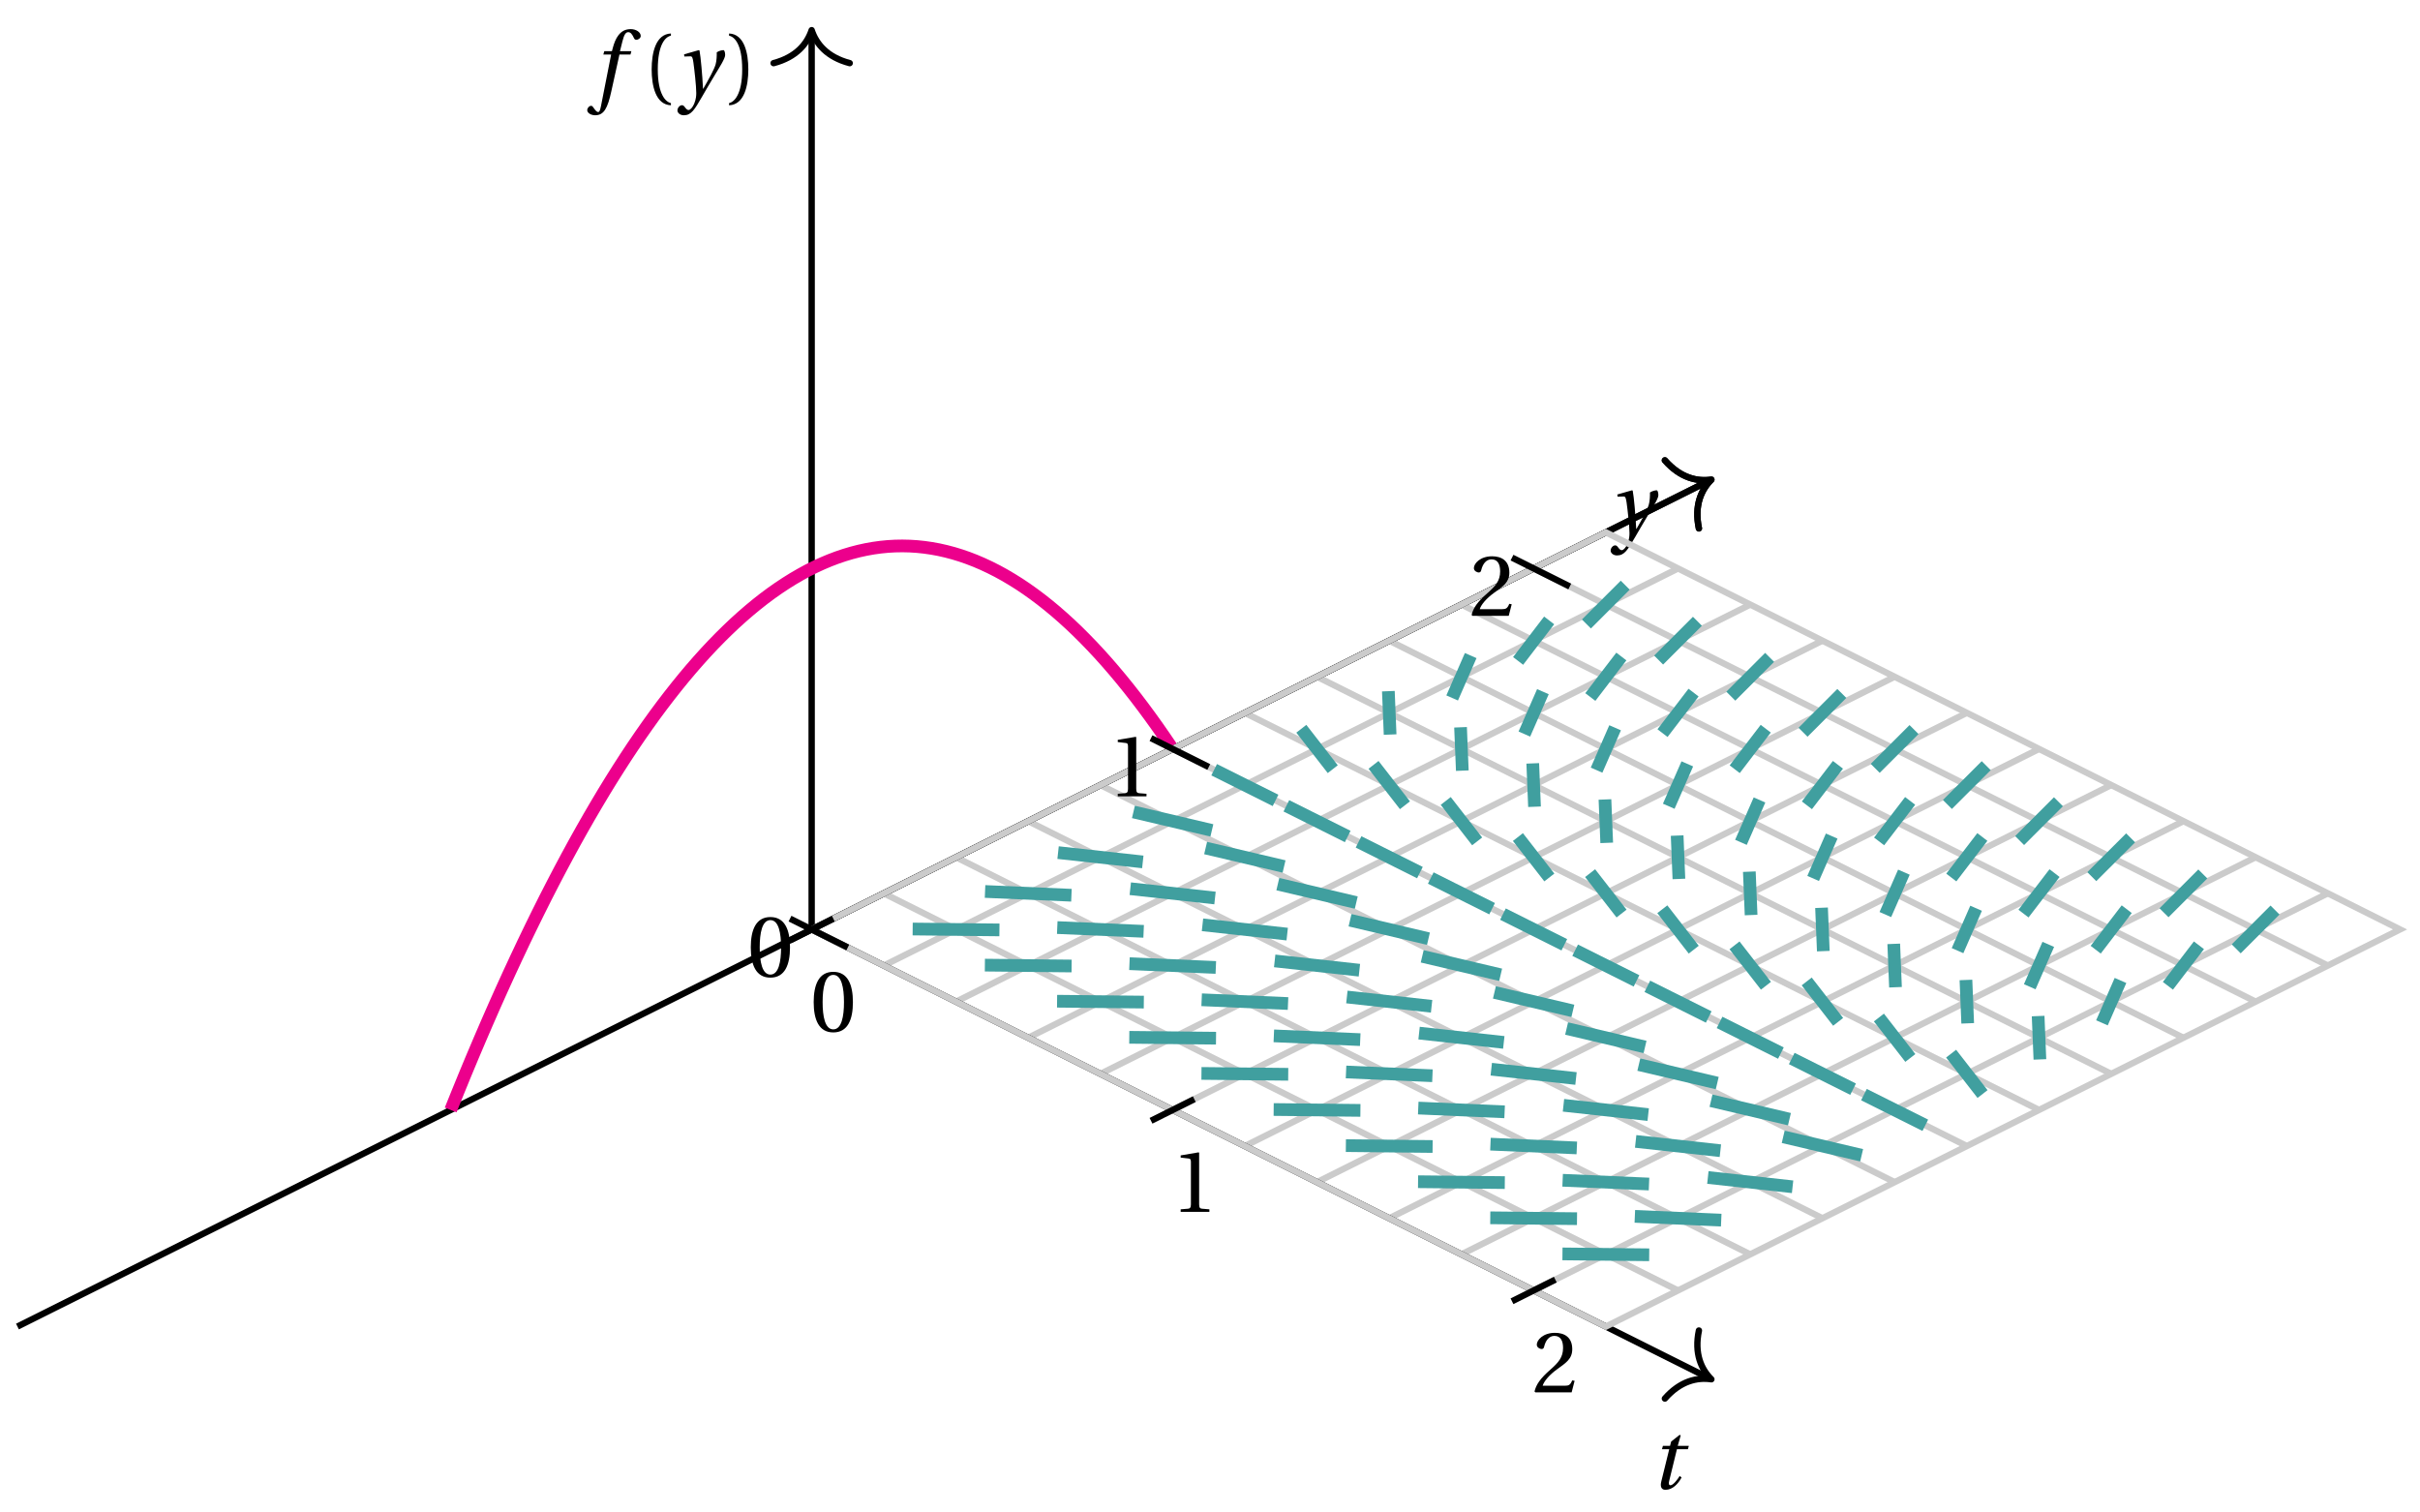 <svg xmlns="http://www.w3.org/2000/svg" xmlns:xlink="http://www.w3.org/1999/xlink" version="1.1" width="152" height="95" viewBox="0 0 152 95">
<defs>
<path id="font_1_1" d="M.432 .49H.302L.33 .603C.349 .679 .368 .707 .396 .707 .423 .707 .441 .685 .463 .637 .468 .627 .475 .62 .49 .62 .51 .62 .539 .639 .539 .664 .539 .707 .485 .742 .425 .742 .36 .742 .318 .715 .285 .673 .254 .634 .234 .58 .22 .527L.21 .49H.123L.112 .452H.201L.085-.137C.073-.199 .063-.205 .053-.205 .042-.205 .027-.197 0-.156-.007-.146-.014-.134-.027-.134-.049-.134-.072-.159-.072-.184-.071-.217-.028-.242 .019-.242 .119-.242 .161-.161 .203 .031L.296 .452H.422L.432 .49Z"/>
<path id="font_2_1" d="M.175 .282C.175 .568 .262 .654 .325 .667V.692C.15 .685 .105 .468 .105 .282 .105 .096 .15-.121 .325-.128V-.103C.267-.091 .175-.006 .175 .282Z"/>
<path id="font_1_3" d="M.071 .454 .074 .429 .142 .431C.164 .432 .169 .415 .177 .363 .188 .285 .21 .093 .21 .013 .21-.017 .208-.058 .186-.111 .168-.153 .142-.182 .122-.182 .107-.182 .096-.171 .081-.151 .069-.135 .061-.127 .046-.127 .02-.128-.005-.158-.005-.187-.005-.214 .024-.242 .068-.242 .153-.242 .19-.179 .278-.027 .298 .007 .358 .113 .42 .215 .477 .309 .54 .406 .54 .446 .54 .481 .529 .502 .522 .502 .503 .502 .469 .494 .444 .477 .445 .442 .443 .381 .431 .339 .415 .283 .356 .175 .29 .061H.287C.28 .214 .261 .425 .247 .498L.239 .502 .071 .454Z"/>
<path id="font_2_2" d="M.175 .282C.175-.006 .083-.091 .025-.103V-.128C.2-.121 .245 .096 .245 .282 .245 .468 .2 .685 .025 .692V.667C.088 .654 .175 .568 .175 .282Z"/>
<path id="font_1_2" d="M.428 .452 .439 .49H.312L.346 .609 .334 .616 .237 .539 .224 .49H.143L.132 .452H.215L.125 .086C.11 .029 .122-.012 .172-.012 .252-.012 .316 .054 .356 .129L.334 .146C.311 .107 .26 .04 .229 .04 .208 .04 .208 .063 .214 .088L.303 .452H.428Z"/>
<path id="font_2_3" d="M.265 .645C.36 .645 .387 .497 .387 .334 .387 .171 .36 .023 .265 .023 .17 .023 .143 .171 .143 .334 .143 .497 .17 .645 .265 .645M.265 .68C.1 .68 .041 .534 .041 .334 .041 .134 .1-.012 .265-.012 .43-.012 .489 .134 .489 .334 .489 .534 .43 .68 .265 .68Z"/>
<path id="font_2_4" d="M.437 0V.029L.353 .036C.332 .038 .32 .046 .32 .085V.674L.315 .68 .109 .645V.62L.202 .609C.219 .607 .226 .599 .226 .57V.085C.226 .066 .223 .054 .217 .047 .212 .04 .204 .037 .193 .036L.109 .029V0H.437Z"/>
<path id="font_2_5" d="M.485 .132 .457 .137C.436 .083 .416 .076 .376 .076H.12C.136 .128 .195 .199 .288 .266 .384 .336 .458 .381 .458 .493 .458 .632 .366 .68 .261 .68 .124 .68 .053 .597 .053 .545 .053 .511 .091 .495 .108 .495 .126 .495 .133 .505 .137 .522 .153 .59 .192 .645 .254 .645 .331 .645 .353 .58 .353 .507 .353 .4 .299 .34 .212 .263 .089 .156 .046 .088 .027 .01L.037 0H.451L.485 .132Z"/>
</defs>
<path transform="matrix(1,0,0,-1,50.98,58.38)" stroke-width=".399" stroke-linecap="butt" stroke-miterlimit="10" stroke-linejoin="miter" fill="none" stroke="#000000" d="M-49.883-24.941 56.329 28.164"/>
<path transform="matrix(.894,-.447,-.447,-.894,107.492,30.127)" stroke-width=".399" stroke-linecap="round" stroke-linejoin="round" fill="none" stroke="#000000" d="M-2.072 2.391C-1.694 .956-.85 .279 0 0-.85-.279-1.694-.956-2.072-2.391"/>
<path transform="matrix(1,0,0,-1,50.98,58.38)" stroke-width=".399" stroke-linecap="butt" stroke-miterlimit="10" stroke-linejoin="miter" fill="none" stroke="#000000" d="M0 0V56.287"/>
<path transform="matrix(0,-1,-1,-0,50.98,1.894)" stroke-width=".399" stroke-linecap="round" stroke-linejoin="round" fill="none" stroke="#000000" d="M-2.072 2.391C-1.694 .956-.85 .279 0 0-.85-.279-1.694-.956-2.072-2.391"/>
<use data-text="f" xlink:href="#font_1_1" transform="matrix(5.5,0,0,-5.499,37.28,5.909)"/>
<use data-text="(" xlink:href="#font_2_1" transform="matrix(5.5,0,0,-5.499,40.353,5.909)"/>
<use data-text="y" xlink:href="#font_1_3" transform="matrix(5.5,0,0,-5.499,42.577,5.909)"/>
<use data-text=")" xlink:href="#font_2_2" transform="matrix(5.5,0,0,-5.499,45.655,5.909)"/>
<path transform="matrix(1,0,0,-1,50.98,58.38)" stroke-width=".797" stroke-linecap="butt" stroke-miterlimit="10" stroke-linejoin="miter" fill="none" stroke="#ec008c" d="M-22.674-11.337-22.216-10.202-21.759-9.085-21.301-7.987-20.843-6.908-20.385-5.846-19.928-4.804-19.47-3.779-19.012-2.774-18.554-1.787-18.097-.818-17.639 .132-17.181 1.064-16.724 1.978-16.266 2.872-15.808 3.749-15.35 4.606-14.893 5.446-14.435 6.267-13.977 7.069-13.519 7.853-13.062 8.619-12.604 9.366-12.146 10.094-11.689 10.804-11.231 11.496-10.773 12.169-10.315 12.823-9.858 13.46-9.4 14.077-8.942 14.676-8.484 15.257-8.027 15.819-7.569 16.363-7.111 16.888-6.654 17.395-6.196 17.883-5.738 18.353-5.28 18.804-4.823 19.237-4.365 19.651-3.907 20.047-3.449 20.425-2.992 20.784-2.534 21.124-2.076 21.446-1.618 21.749-1.161 22.034-.703 22.3-.245 22.549 .212 22.778 .67 22.989 1.128 23.182 1.586 23.356 2.043 23.511 2.501 23.648 2.959 23.767 3.417 23.867 3.874 23.949 4.332 24.012 4.79 24.057 5.247 24.083 5.705 24.091 6.163 24.08 6.621 24.051 7.078 24.003 7.536 23.937 7.994 23.853 8.452 23.749 8.909 23.628 9.367 23.488 9.825 23.329 10.282 23.152 10.74 22.956 11.198 22.742 11.656 22.51 12.113 22.259 12.571 21.989 13.029 21.702 13.487 21.395 13.944 21.07 14.402 20.727 14.86 20.365 15.318 19.985 15.775 19.586 16.233 19.169 16.691 18.733 17.148 18.278 17.606 17.806 18.064 17.314 18.522 16.805 18.979 16.277 19.437 15.73 19.895 15.165 20.353 14.581 20.81 13.979 21.268 13.358 21.726 12.72 22.183 12.062 22.641 11.386"/>
<path transform="matrix(1,0,0,-1,50.98,58.38)" stroke-width=".399" stroke-linecap="butt" stroke-miterlimit="10" stroke-linejoin="miter" fill="none" stroke="#cbcbcb" d="M4.535-2.267 54.418 22.675"/>
<path transform="matrix(1,0,0,-1,50.98,58.38)" stroke-width=".399" stroke-linecap="butt" stroke-miterlimit="10" stroke-linejoin="miter" fill="none" stroke="#cbcbcb" d="M9.069-4.535 58.952 20.407"/>
<path transform="matrix(1,0,0,-1,50.98,58.38)" stroke-width=".399" stroke-linecap="butt" stroke-miterlimit="10" stroke-linejoin="miter" fill="none" stroke="#cbcbcb" d="M13.604-6.802 63.487 18.14"/>
<path transform="matrix(1,0,0,-1,50.98,58.38)" stroke-width=".399" stroke-linecap="butt" stroke-miterlimit="10" stroke-linejoin="miter" fill="none" stroke="#cbcbcb" d="M18.139-9.069 68.022 15.873"/>
<path transform="matrix(1,0,0,-1,50.98,58.38)" stroke-width=".399" stroke-linecap="butt" stroke-miterlimit="10" stroke-linejoin="miter" fill="none" stroke="#cbcbcb" d="M22.674-11.337 72.557 13.605"/>
<path transform="matrix(1,0,0,-1,50.98,58.38)" stroke-width=".399" stroke-linecap="butt" stroke-miterlimit="10" stroke-linejoin="miter" fill="none" stroke="#cbcbcb" d="M27.208-13.604 77.091 11.338"/>
<path transform="matrix(1,0,0,-1,50.98,58.38)" stroke-width=".399" stroke-linecap="butt" stroke-miterlimit="10" stroke-linejoin="miter" fill="none" stroke="#cbcbcb" d="M31.743-15.871 81.626 9.071"/>
<path transform="matrix(1,0,0,-1,50.98,58.38)" stroke-width=".399" stroke-linecap="butt" stroke-miterlimit="10" stroke-linejoin="miter" fill="none" stroke="#cbcbcb" d="M36.278-18.139 86.161 6.803"/>
<path transform="matrix(1,0,0,-1,50.98,58.38)" stroke-width=".399" stroke-linecap="butt" stroke-miterlimit="10" stroke-linejoin="miter" fill="none" stroke="#cbcbcb" d="M40.813-20.406 90.696 4.536"/>
<path transform="matrix(1,0,0,-1,50.98,58.38)" stroke-width=".399" stroke-linecap="butt" stroke-miterlimit="10" stroke-linejoin="miter" fill="none" stroke="#cbcbcb" d="M45.347-22.673 95.23 2.269"/>
<path transform="matrix(1,0,0,-1,50.98,58.38)" stroke-width=".399" stroke-linecap="butt" stroke-miterlimit="10" stroke-linejoin="miter" fill="none" stroke="#cbcbcb" d="M4.535 2.267 54.418-22.674"/>
<path transform="matrix(1,0,0,-1,50.98,58.38)" stroke-width=".399" stroke-linecap="butt" stroke-miterlimit="10" stroke-linejoin="miter" fill="none" stroke="#cbcbcb" d="M9.069 4.535 58.952-20.406"/>
<path transform="matrix(1,0,0,-1,50.98,58.38)" stroke-width=".399" stroke-linecap="butt" stroke-miterlimit="10" stroke-linejoin="miter" fill="none" stroke="#cbcbcb" d="M13.604 6.802 63.487-18.139"/>
<path transform="matrix(1,0,0,-1,50.98,58.38)" stroke-width=".399" stroke-linecap="butt" stroke-miterlimit="10" stroke-linejoin="miter" fill="none" stroke="#cbcbcb" d="M18.139 9.07 68.022-15.871"/>
<path transform="matrix(1,0,0,-1,50.98,58.38)" stroke-width=".399" stroke-linecap="butt" stroke-miterlimit="10" stroke-linejoin="miter" fill="none" stroke="#cbcbcb" d="M22.674 11.337 72.557-13.604"/>
<path transform="matrix(1,0,0,-1,50.98,58.38)" stroke-width=".399" stroke-linecap="butt" stroke-miterlimit="10" stroke-linejoin="miter" fill="none" stroke="#cbcbcb" d="M27.208 13.604 77.091-11.336"/>
<path transform="matrix(1,0,0,-1,50.98,58.38)" stroke-width=".399" stroke-linecap="butt" stroke-miterlimit="10" stroke-linejoin="miter" fill="none" stroke="#cbcbcb" d="M31.743 15.872 81.626-9.069"/>
<path transform="matrix(1,0,0,-1,50.98,58.38)" stroke-width=".399" stroke-linecap="butt" stroke-miterlimit="10" stroke-linejoin="miter" fill="none" stroke="#cbcbcb" d="M36.278 18.139 86.161-6.802"/>
<path transform="matrix(1,0,0,-1,50.98,58.38)" stroke-width=".399" stroke-linecap="butt" stroke-miterlimit="10" stroke-linejoin="miter" fill="none" stroke="#cbcbcb" d="M40.813 20.407 90.696-4.534"/>
<path transform="matrix(1,0,0,-1,50.98,58.38)" stroke-width=".399" stroke-linecap="butt" stroke-miterlimit="10" stroke-linejoin="miter" fill="none" stroke="#cbcbcb" d="M45.347 22.674 95.23-2.267"/>
<path transform="matrix(1,0,0,-1,50.98,58.38)" stroke-width=".399" stroke-linecap="butt" stroke-miterlimit="10" stroke-linejoin="miter" fill="none" stroke="#000000" d="M0 0 56.329-28.164"/>
<path transform="matrix(.894,.447,.447,-.894,107.492,86.633)" stroke-width=".399" stroke-linecap="round" stroke-linejoin="round" fill="none" stroke="#000000" d="M-2.072 2.391C-1.694 .956-.85 .279 0 0-.85-.279-1.694-.956-2.072-2.391"/>
<use data-text="t" xlink:href="#font_1_2" transform="matrix(5.5,0,0,-5.499,103.662,93.51)"/>
<path transform="matrix(1,0,0,-1,50.98,58.38)" stroke-width=".399" stroke-linecap="butt" stroke-miterlimit="10" stroke-linejoin="miter" fill="none" stroke="#000000" d="M0 0 56.329 28.165"/>
<path transform="matrix(.894,-.447,-.447,-.894,107.492,30.126)" stroke-width=".399" stroke-linecap="round" stroke-linejoin="round" fill="none" stroke="#000000" d="M-2.072 2.391C-1.694 .956-.85 .279 0 0-.85-.279-1.694-.956-2.072-2.391"/>
<use data-text="y" xlink:href="#font_1_3" transform="matrix(5.5,0,0,-5.499,101.192,33.556)"/>
<path transform="matrix(1,0,0,-1,50.98,58.38)" stroke-width=".399" stroke-linecap="butt" stroke-miterlimit="10" stroke-linejoin="miter" fill="none" stroke="#cbcbcb" d="M0 0 49.883 24.942 99.766 .001 49.883-24.941ZM99.766 .001"/>
<path transform="matrix(1,0,0,-1,50.98,58.38)" stroke-width=".399" stroke-linecap="butt" stroke-miterlimit="10" stroke-linejoin="miter" fill="none" stroke="#000000" d="M-1.36-.68 1.36 .68"/>
<use data-text="0" xlink:href="#font_2_3" transform="matrix(5.5,0,0,-5.499,50.882,64.781)"/>
<path transform="matrix(1,0,0,-1,50.98,58.38)" stroke-width=".399" stroke-linecap="butt" stroke-miterlimit="10" stroke-linejoin="miter" fill="none" stroke="#000000" d="M21.314-12.017 24.034-10.657"/>
<use data-text="1" xlink:href="#font_2_4" transform="matrix(5.5,0,0,-5.499,73.558,76.118)"/>
<path transform="matrix(1,0,0,-1,50.98,58.38)" stroke-width=".399" stroke-linecap="butt" stroke-miterlimit="10" stroke-linejoin="miter" fill="none" stroke="#000000" d="M43.988-23.354 46.709-21.993"/>
<use data-text="2" xlink:href="#font_2_5" transform="matrix(5.5,0,0,-5.499,96.234,87.455)"/>
<path transform="matrix(1,0,0,-1,50.98,58.38)" stroke-width=".399" stroke-linecap="butt" stroke-miterlimit="10" stroke-linejoin="miter" fill="none" stroke="#000000" d="M-1.36 .68 2.268-1.134"/>
<use data-text="0" xlink:href="#font_2_3" transform="matrix(5.5,0,0,-5.499,46.931,61.34)"/>
<path transform="matrix(1,0,0,-1,50.98,58.38)" stroke-width=".399" stroke-linecap="butt" stroke-miterlimit="10" stroke-linejoin="miter" fill="none" stroke="#000000" d="M21.314 12.017 24.942 10.203"/>
<use data-text="1" xlink:href="#font_2_4" transform="matrix(5.5,0,0,-5.499,69.607,50.018)"/>
<path transform="matrix(1,0,0,-1,50.98,58.38)" stroke-width=".399" stroke-linecap="butt" stroke-miterlimit="10" stroke-linejoin="miter" fill="none" stroke="#000000" d="M43.988 23.355 47.616 21.541"/>
<use data-text="2" xlink:href="#font_2_5" transform="matrix(5.5,0,0,-5.499,92.283,38.68)"/>
<path transform="matrix(1,0,0,-1,50.98,58.38)" stroke-width=".797" stroke-linecap="butt" stroke-miterlimit="10" stroke-linejoin="miter" fill="none" stroke="#409f9f" d="M6.345 .028 11.794-.028"/>
<path transform="matrix(1,0,0,-1,50.98,58.38)" stroke-width=".797" stroke-linecap="butt" stroke-miterlimit="10" stroke-linejoin="miter" fill="none" stroke="#409f9f" d="M10.891 2.386 16.317 2.149"/>
<path transform="matrix(1,0,0,-1,50.98,58.38)" stroke-width=".797" stroke-linecap="butt" stroke-miterlimit="10" stroke-linejoin="miter" fill="none" stroke="#409f9f" d="M15.478 4.827 20.799 4.243"/>
<path transform="matrix(1,0,0,-1,50.98,58.38)" stroke-width=".797" stroke-linecap="butt" stroke-miterlimit="10" stroke-linejoin="miter" fill="none" stroke="#409f9f" d="M20.21 7.382 25.137 6.222"/>
<path transform="matrix(1,0,0,-1,50.98,58.38)" stroke-width=".797" stroke-linecap="butt" stroke-miterlimit="10" stroke-linejoin="miter" fill="none" stroke="#409f9f" d="M25.281 10.033 29.136 8.106"/>
<path transform="matrix(1,0,0,-1,50.98,58.38)" stroke-width=".797" stroke-linecap="butt" stroke-miterlimit="10" stroke-linejoin="miter" fill="none" stroke="#409f9f" d="M30.756 12.606 32.73 10.068"/>
<path transform="matrix(1,0,0,-1,50.98,58.38)" stroke-width=".797" stroke-linecap="butt" stroke-miterlimit="10" stroke-linejoin="miter" fill="none" stroke="#409f9f" d="M36.223 14.967 36.333 12.242"/>
<path transform="matrix(1,0,0,-1,50.98,58.38)" stroke-width=".797" stroke-linecap="butt" stroke-miterlimit="10" stroke-linejoin="miter" fill="none" stroke="#409f9f" d="M41.395 17.203 40.23 14.541"/>
<path transform="matrix(1,0,0,-1,50.98,58.38)" stroke-width=".797" stroke-linecap="butt" stroke-miterlimit="10" stroke-linejoin="miter" fill="none" stroke="#409f9f" d="M46.322 19.412 44.373 16.867"/>
<path transform="matrix(1,0,0,-1,50.98,58.38)" stroke-width=".797" stroke-linecap="butt" stroke-miterlimit="10" stroke-linejoin="miter" fill="none" stroke="#409f9f" d="M51.101 21.626 48.663 19.188"/>
<path transform="matrix(1,0,0,-1,50.98,58.38)" stroke-width=".797" stroke-linecap="butt" stroke-miterlimit="10" stroke-linejoin="miter" fill="none" stroke="#409f9f" d="M10.88-2.24 16.328-2.295"/>
<path transform="matrix(1,0,0,-1,50.98,58.38)" stroke-width=".797" stroke-linecap="butt" stroke-miterlimit="10" stroke-linejoin="miter" fill="none" stroke="#409f9f" d="M15.426 .119 20.852-.118"/>
<path transform="matrix(1,0,0,-1,50.98,58.38)" stroke-width=".797" stroke-linecap="butt" stroke-miterlimit="10" stroke-linejoin="miter" fill="none" stroke="#409f9f" d="M20.013 2.56 25.334 1.976"/>
<path transform="matrix(1,0,0,-1,50.98,58.38)" stroke-width=".797" stroke-linecap="butt" stroke-miterlimit="10" stroke-linejoin="miter" fill="none" stroke="#409f9f" d="M24.745 5.115 29.672 3.955"/>
<path transform="matrix(1,0,0,-1,50.98,58.38)" stroke-width=".797" stroke-linecap="butt" stroke-miterlimit="10" stroke-linejoin="miter" fill="none" stroke="#409f9f" d="M29.816 7.766 33.67 5.839"/>
<path transform="matrix(1,0,0,-1,50.98,58.38)" stroke-width=".797" stroke-linecap="butt" stroke-miterlimit="10" stroke-linejoin="miter" fill="none" stroke="#409f9f" d="M35.291 10.339 37.265 7.801"/>
<path transform="matrix(1,0,0,-1,50.98,58.38)" stroke-width=".797" stroke-linecap="butt" stroke-miterlimit="10" stroke-linejoin="miter" fill="none" stroke="#409f9f" d="M40.757 12.699 40.868 9.975"/>
<path transform="matrix(1,0,0,-1,50.98,58.38)" stroke-width=".797" stroke-linecap="butt" stroke-miterlimit="10" stroke-linejoin="miter" fill="none" stroke="#409f9f" d="M45.93 14.936 44.765 12.274"/>
<path transform="matrix(1,0,0,-1,50.98,58.38)" stroke-width=".797" stroke-linecap="butt" stroke-miterlimit="10" stroke-linejoin="miter" fill="none" stroke="#409f9f" d="M50.857 17.144 48.908 14.6"/>
<path transform="matrix(1,0,0,-1,50.98,58.38)" stroke-width=".797" stroke-linecap="butt" stroke-miterlimit="10" stroke-linejoin="miter" fill="none" stroke="#409f9f" d="M55.636 19.358 53.198 16.921"/>
<path transform="matrix(1,0,0,-1,50.98,58.38)" stroke-width=".797" stroke-linecap="butt" stroke-miterlimit="10" stroke-linejoin="miter" fill="none" stroke="#409f9f" d="M15.415-4.507 20.863-4.562"/>
<path transform="matrix(1,0,0,-1,50.98,58.38)" stroke-width=".797" stroke-linecap="butt" stroke-miterlimit="10" stroke-linejoin="miter" fill="none" stroke="#409f9f" d="M19.961-2.149 25.386-2.386"/>
<path transform="matrix(1,0,0,-1,50.98,58.38)" stroke-width=".797" stroke-linecap="butt" stroke-miterlimit="10" stroke-linejoin="miter" fill="none" stroke="#409f9f" d="M24.548 .292 29.869-.292"/>
<path transform="matrix(1,0,0,-1,50.98,58.38)" stroke-width=".797" stroke-linecap="butt" stroke-miterlimit="10" stroke-linejoin="miter" fill="none" stroke="#409f9f" d="M29.28 2.848 34.207 1.688"/>
<path transform="matrix(1,0,0,-1,50.98,58.38)" stroke-width=".797" stroke-linecap="butt" stroke-miterlimit="10" stroke-linejoin="miter" fill="none" stroke="#409f9f" d="M34.351 5.499 38.205 3.572"/>
<path transform="matrix(1,0,0,-1,50.98,58.38)" stroke-width=".797" stroke-linecap="butt" stroke-miterlimit="10" stroke-linejoin="miter" fill="none" stroke="#409f9f" d="M39.826 8.072 41.8 5.533"/>
<path transform="matrix(1,0,0,-1,50.98,58.38)" stroke-width=".797" stroke-linecap="butt" stroke-miterlimit="10" stroke-linejoin="miter" fill="none" stroke="#409f9f" d="M45.292 10.432 45.403 7.708"/>
<path transform="matrix(1,0,0,-1,50.98,58.38)" stroke-width=".797" stroke-linecap="butt" stroke-miterlimit="10" stroke-linejoin="miter" fill="none" stroke="#409f9f" d="M50.465 12.668 49.3 10.006"/>
<path transform="matrix(1,0,0,-1,50.98,58.38)" stroke-width=".797" stroke-linecap="butt" stroke-miterlimit="10" stroke-linejoin="miter" fill="none" stroke="#409f9f" d="M55.392 14.877 53.442 12.332"/>
<path transform="matrix(1,0,0,-1,50.98,58.38)" stroke-width=".797" stroke-linecap="butt" stroke-miterlimit="10" stroke-linejoin="miter" fill="none" stroke="#409f9f" d="M60.171 17.091 57.733 14.653"/>
<path transform="matrix(1,0,0,-1,50.98,58.38)" stroke-width=".797" stroke-linecap="butt" stroke-miterlimit="10" stroke-linejoin="miter" fill="none" stroke="#409f9f" d="M19.95-6.774 25.398-6.83"/>
<path transform="matrix(1,0,0,-1,50.98,58.38)" stroke-width=".797" stroke-linecap="butt" stroke-miterlimit="10" stroke-linejoin="miter" fill="none" stroke="#409f9f" d="M24.496-4.416 29.921-4.653"/>
<path transform="matrix(1,0,0,-1,50.98,58.38)" stroke-width=".797" stroke-linecap="butt" stroke-miterlimit="10" stroke-linejoin="miter" fill="none" stroke="#409f9f" d="M29.083-1.975 34.404-2.559"/>
<path transform="matrix(1,0,0,-1,50.98,58.38)" stroke-width=".797" stroke-linecap="butt" stroke-miterlimit="10" stroke-linejoin="miter" fill="none" stroke="#409f9f" d="M33.815 .58 38.741-.58"/>
<path transform="matrix(1,0,0,-1,50.98,58.38)" stroke-width=".797" stroke-linecap="butt" stroke-miterlimit="10" stroke-linejoin="miter" fill="none" stroke="#409f9f" d="M38.886 3.231 42.74 1.304"/>
<path transform="matrix(1,0,0,-1,50.98,58.38)" stroke-width=".797" stroke-linecap="butt" stroke-miterlimit="10" stroke-linejoin="miter" fill="none" stroke="#409f9f" d="M44.36 5.804 46.334 3.266"/>
<path transform="matrix(1,0,0,-1,50.98,58.38)" stroke-width=".797" stroke-linecap="butt" stroke-miterlimit="10" stroke-linejoin="miter" fill="none" stroke="#409f9f" d="M49.827 8.165 49.938 5.44"/>
<path transform="matrix(1,0,0,-1,50.98,58.38)" stroke-width=".797" stroke-linecap="butt" stroke-miterlimit="10" stroke-linejoin="miter" fill="none" stroke="#409f9f" d="M55 10.401 53.834 7.739"/>
<path transform="matrix(1,0,0,-1,50.98,58.38)" stroke-width=".797" stroke-linecap="butt" stroke-miterlimit="10" stroke-linejoin="miter" fill="none" stroke="#409f9f" d="M59.926 12.61 57.977 10.065"/>
<path transform="matrix(1,0,0,-1,50.98,58.38)" stroke-width=".797" stroke-linecap="butt" stroke-miterlimit="10" stroke-linejoin="miter" fill="none" stroke="#409f9f" d="M64.705 14.824 62.268 12.386"/>
<path transform="matrix(1,0,0,-1,50.98,58.38)" stroke-width=".797" stroke-linecap="butt" stroke-miterlimit="10" stroke-linejoin="miter" fill="none" stroke="#409f9f" d="M24.484-9.042 29.933-9.097"/>
<path transform="matrix(1,0,0,-1,50.98,58.38)" stroke-width=".797" stroke-linecap="butt" stroke-miterlimit="10" stroke-linejoin="miter" fill="none" stroke="#409f9f" d="M29.03-6.683 34.456-6.92"/>
<path transform="matrix(1,0,0,-1,50.98,58.38)" stroke-width=".797" stroke-linecap="butt" stroke-miterlimit="10" stroke-linejoin="miter" fill="none" stroke="#409f9f" d="M33.617-4.242 38.938-4.826"/>
<path transform="matrix(1,0,0,-1,50.98,58.38)" stroke-width=".797" stroke-linecap="butt" stroke-miterlimit="10" stroke-linejoin="miter" fill="none" stroke="#409f9f" d="M38.349-1.687 43.276-2.847"/>
<path transform="matrix(1,0,0,-1,50.98,58.38)" stroke-width=".797" stroke-linecap="butt" stroke-miterlimit="10" stroke-linejoin="miter" fill="none" stroke="#409f9f" d="M43.42 .964 47.275-.963"/>
<path transform="matrix(1,0,0,-1,50.98,58.38)" stroke-width=".797" stroke-linecap="butt" stroke-miterlimit="10" stroke-linejoin="miter" fill="none" stroke="#409f9f" d="M48.895 3.537 50.869 .999"/>
<path transform="matrix(1,0,0,-1,50.98,58.38)" stroke-width=".797" stroke-linecap="butt" stroke-miterlimit="10" stroke-linejoin="miter" fill="none" stroke="#409f9f" d="M54.362 5.897 54.472 3.173"/>
<path transform="matrix(1,0,0,-1,50.98,58.38)" stroke-width=".797" stroke-linecap="butt" stroke-miterlimit="10" stroke-linejoin="miter" fill="none" stroke="#409f9f" d="M59.534 8.134 58.369 5.472"/>
<path transform="matrix(1,0,0,-1,50.98,58.38)" stroke-width=".797" stroke-linecap="butt" stroke-miterlimit="10" stroke-linejoin="miter" fill="none" stroke="#409f9f" d="M64.461 10.342 62.512 7.798"/>
<path transform="matrix(1,0,0,-1,50.98,58.38)" stroke-width=".797" stroke-linecap="butt" stroke-miterlimit="10" stroke-linejoin="miter" fill="none" stroke="#409f9f" d="M69.24 12.556 66.802 10.119"/>
<path transform="matrix(1,0,0,-1,50.98,58.38)" stroke-width=".797" stroke-linecap="butt" stroke-miterlimit="10" stroke-linejoin="miter" fill="none" stroke="#409f9f" d="M29.019-11.309 34.467-11.364"/>
<path transform="matrix(1,0,0,-1,50.98,58.38)" stroke-width=".797" stroke-linecap="butt" stroke-miterlimit="10" stroke-linejoin="miter" fill="none" stroke="#409f9f" d="M33.565-8.951 38.991-9.188"/>
<path transform="matrix(1,0,0,-1,50.98,58.38)" stroke-width=".797" stroke-linecap="butt" stroke-miterlimit="10" stroke-linejoin="miter" fill="none" stroke="#409f9f" d="M38.152-6.51 43.473-7.094"/>
<path transform="matrix(1,0,0,-1,50.98,58.38)" stroke-width=".797" stroke-linecap="butt" stroke-miterlimit="10" stroke-linejoin="miter" fill="none" stroke="#409f9f" d="M42.884-3.954 47.811-5.114"/>
<path transform="matrix(1,0,0,-1,50.98,58.38)" stroke-width=".797" stroke-linecap="butt" stroke-miterlimit="10" stroke-linejoin="miter" fill="none" stroke="#409f9f" d="M47.955-1.303 51.809-3.23"/>
<path transform="matrix(1,0,0,-1,50.98,58.38)" stroke-width=".797" stroke-linecap="butt" stroke-miterlimit="10" stroke-linejoin="miter" fill="none" stroke="#409f9f" d="M53.43 1.27 55.404-1.269"/>
<path transform="matrix(1,0,0,-1,50.98,58.38)" stroke-width=".797" stroke-linecap="butt" stroke-miterlimit="10" stroke-linejoin="miter" fill="none" stroke="#409f9f" d="M58.896 3.63 59.007 .906"/>
<path transform="matrix(1,0,0,-1,50.98,58.38)" stroke-width=".797" stroke-linecap="butt" stroke-miterlimit="10" stroke-linejoin="miter" fill="none" stroke="#409f9f" d="M64.069 5.866 62.904 3.204"/>
<path transform="matrix(1,0,0,-1,50.98,58.38)" stroke-width=".797" stroke-linecap="butt" stroke-miterlimit="10" stroke-linejoin="miter" fill="none" stroke="#409f9f" d="M68.996 8.075 67.047 5.53"/>
<path transform="matrix(1,0,0,-1,50.98,58.38)" stroke-width=".797" stroke-linecap="butt" stroke-miterlimit="10" stroke-linejoin="miter" fill="none" stroke="#409f9f" d="M73.775 10.289 71.337 7.851"/>
<path transform="matrix(1,0,0,-1,50.98,58.38)" stroke-width=".797" stroke-linecap="butt" stroke-miterlimit="10" stroke-linejoin="miter" fill="none" stroke="#409f9f" d="M33.554-13.576 39.002-13.632"/>
<path transform="matrix(1,0,0,-1,50.98,58.38)" stroke-width=".797" stroke-linecap="butt" stroke-miterlimit="10" stroke-linejoin="miter" fill="none" stroke="#409f9f" d="M38.1-11.218 43.525-11.455"/>
<path transform="matrix(1,0,0,-1,50.98,58.38)" stroke-width=".797" stroke-linecap="butt" stroke-miterlimit="10" stroke-linejoin="miter" fill="none" stroke="#409f9f" d="M42.687-8.777 48.008-9.361"/>
<path transform="matrix(1,0,0,-1,50.98,58.38)" stroke-width=".797" stroke-linecap="butt" stroke-miterlimit="10" stroke-linejoin="miter" fill="none" stroke="#409f9f" d="M47.419-6.222 52.345-7.381"/>
<path transform="matrix(1,0,0,-1,50.98,58.38)" stroke-width=".797" stroke-linecap="butt" stroke-miterlimit="10" stroke-linejoin="miter" fill="none" stroke="#409f9f" d="M52.49-3.571 56.344-5.498"/>
<path transform="matrix(1,0,0,-1,50.98,58.38)" stroke-width=".797" stroke-linecap="butt" stroke-miterlimit="10" stroke-linejoin="miter" fill="none" stroke="#409f9f" d="M57.965-.998 59.939-3.536"/>
<path transform="matrix(1,0,0,-1,50.98,58.38)" stroke-width=".797" stroke-linecap="butt" stroke-miterlimit="10" stroke-linejoin="miter" fill="none" stroke="#409f9f" d="M63.431 1.363 63.542-1.361"/>
<path transform="matrix(1,0,0,-1,50.98,58.38)" stroke-width=".797" stroke-linecap="butt" stroke-miterlimit="10" stroke-linejoin="miter" fill="none" stroke="#409f9f" d="M68.604 3.599 67.439 .937"/>
<path transform="matrix(1,0,0,-1,50.98,58.38)" stroke-width=".797" stroke-linecap="butt" stroke-miterlimit="10" stroke-linejoin="miter" fill="none" stroke="#409f9f" d="M73.531 5.808 71.581 3.263"/>
<path transform="matrix(1,0,0,-1,50.98,58.38)" stroke-width=".797" stroke-linecap="butt" stroke-miterlimit="10" stroke-linejoin="miter" fill="none" stroke="#409f9f" d="M78.31 8.022 75.872 5.584"/>
<path transform="matrix(1,0,0,-1,50.98,58.38)" stroke-width=".797" stroke-linecap="butt" stroke-miterlimit="10" stroke-linejoin="miter" fill="none" stroke="#409f9f" d="M38.088-15.844 43.537-15.899"/>
<path transform="matrix(1,0,0,-1,50.98,58.38)" stroke-width=".797" stroke-linecap="butt" stroke-miterlimit="10" stroke-linejoin="miter" fill="none" stroke="#409f9f" d="M42.635-13.485 48.06-13.722"/>
<path transform="matrix(1,0,0,-1,50.98,58.38)" stroke-width=".797" stroke-linecap="butt" stroke-miterlimit="10" stroke-linejoin="miter" fill="none" stroke="#409f9f" d="M47.222-11.044 52.543-11.628"/>
<path transform="matrix(1,0,0,-1,50.98,58.38)" stroke-width=".797" stroke-linecap="butt" stroke-miterlimit="10" stroke-linejoin="miter" fill="none" stroke="#409f9f" d="M51.954-8.489 56.88-9.649"/>
<path transform="matrix(1,0,0,-1,50.98,58.38)" stroke-width=".797" stroke-linecap="butt" stroke-miterlimit="10" stroke-linejoin="miter" fill="none" stroke="#409f9f" d="M57.025-5.838 60.879-7.765"/>
<path transform="matrix(1,0,0,-1,50.98,58.38)" stroke-width=".797" stroke-linecap="butt" stroke-miterlimit="10" stroke-linejoin="miter" fill="none" stroke="#409f9f" d="M62.499-3.265 64.473-5.803"/>
<path transform="matrix(1,0,0,-1,50.98,58.38)" stroke-width=".797" stroke-linecap="butt" stroke-miterlimit="10" stroke-linejoin="miter" fill="none" stroke="#409f9f" d="M67.966-.905 68.076-3.629"/>
<path transform="matrix(1,0,0,-1,50.98,58.38)" stroke-width=".797" stroke-linecap="butt" stroke-miterlimit="10" stroke-linejoin="miter" fill="none" stroke="#409f9f" d="M73.138 1.332 71.973-1.33"/>
<path transform="matrix(1,0,0,-1,50.98,58.38)" stroke-width=".797" stroke-linecap="butt" stroke-miterlimit="10" stroke-linejoin="miter" fill="none" stroke="#409f9f" d="M78.065 3.54 76.116 .996"/>
<path transform="matrix(1,0,0,-1,50.98,58.38)" stroke-width=".797" stroke-linecap="butt" stroke-miterlimit="10" stroke-linejoin="miter" fill="none" stroke="#409f9f" d="M82.844 5.754 80.406 3.317"/>
<path transform="matrix(1,0,0,-1,50.98,58.38)" stroke-width=".797" stroke-linecap="butt" stroke-miterlimit="10" stroke-linejoin="miter" fill="none" stroke="#409f9f" d="M42.623-18.111 48.072-18.166"/>
<path transform="matrix(1,0,0,-1,50.98,58.38)" stroke-width=".797" stroke-linecap="butt" stroke-miterlimit="10" stroke-linejoin="miter" fill="none" stroke="#409f9f" d="M47.169-15.753 52.595-15.99"/>
<path transform="matrix(1,0,0,-1,50.98,58.38)" stroke-width=".797" stroke-linecap="butt" stroke-miterlimit="10" stroke-linejoin="miter" fill="none" stroke="#409f9f" d="M51.756-13.312 57.077-13.896"/>
<path transform="matrix(1,0,0,-1,50.98,58.38)" stroke-width=".797" stroke-linecap="butt" stroke-miterlimit="10" stroke-linejoin="miter" fill="none" stroke="#409f9f" d="M56.488-10.756 61.415-11.916"/>
<path transform="matrix(1,0,0,-1,50.98,58.38)" stroke-width=".797" stroke-linecap="butt" stroke-miterlimit="10" stroke-linejoin="miter" fill="none" stroke="#409f9f" d="M61.559-8.105 65.413-10.032"/>
<path transform="matrix(1,0,0,-1,50.98,58.38)" stroke-width=".797" stroke-linecap="butt" stroke-miterlimit="10" stroke-linejoin="miter" fill="none" stroke="#409f9f" d="M67.034-5.532 69.008-8.071"/>
<path transform="matrix(1,0,0,-1,50.98,58.38)" stroke-width=".797" stroke-linecap="butt" stroke-miterlimit="10" stroke-linejoin="miter" fill="none" stroke="#409f9f" d="M72.501-3.172 72.611-5.896"/>
<path transform="matrix(1,0,0,-1,50.98,58.38)" stroke-width=".797" stroke-linecap="butt" stroke-miterlimit="10" stroke-linejoin="miter" fill="none" stroke="#409f9f" d="M77.673-.936 76.508-3.598"/>
<path transform="matrix(1,0,0,-1,50.98,58.38)" stroke-width=".797" stroke-linecap="butt" stroke-miterlimit="10" stroke-linejoin="miter" fill="none" stroke="#409f9f" d="M82.6 1.273 80.651-1.272"/>
<path transform="matrix(1,0,0,-1,50.98,58.38)" stroke-width=".797" stroke-linecap="butt" stroke-miterlimit="10" stroke-linejoin="miter" fill="none" stroke="#409f9f" d="M87.379 3.487 84.941 1.049"/>
<path transform="matrix(1,0,0,-1,50.98,58.38)" stroke-width=".797" stroke-linecap="butt" stroke-miterlimit="10" stroke-linejoin="miter" fill="none" stroke="#409f9f" d="M47.158-20.378 52.606-20.434"/>
<path transform="matrix(1,0,0,-1,50.98,58.38)" stroke-width=".797" stroke-linecap="butt" stroke-miterlimit="10" stroke-linejoin="miter" fill="none" stroke="#409f9f" d="M51.704-18.02 57.13-18.257"/>
<path transform="matrix(1,0,0,-1,50.98,58.38)" stroke-width=".797" stroke-linecap="butt" stroke-miterlimit="10" stroke-linejoin="miter" fill="none" stroke="#409f9f" d="M56.291-15.579 61.612-16.163"/>
<path transform="matrix(1,0,0,-1,50.98,58.38)" stroke-width=".797" stroke-linecap="butt" stroke-miterlimit="10" stroke-linejoin="miter" fill="none" stroke="#409f9f" d="M61.023-13.024 65.95-14.183"/>
<path transform="matrix(1,0,0,-1,50.98,58.38)" stroke-width=".797" stroke-linecap="butt" stroke-miterlimit="10" stroke-linejoin="miter" fill="none" stroke="#409f9f" d="M66.094-10.373 69.948-12.3"/>
<path transform="matrix(1,0,0,-1,50.98,58.38)" stroke-width=".797" stroke-linecap="butt" stroke-miterlimit="10" stroke-linejoin="miter" fill="none" stroke="#409f9f" d="M71.569-7.8 73.543-10.338"/>
<path transform="matrix(1,0,0,-1,50.98,58.38)" stroke-width=".797" stroke-linecap="butt" stroke-miterlimit="10" stroke-linejoin="miter" fill="none" stroke="#409f9f" d="M77.035-5.439 77.146-8.163"/>
<path transform="matrix(1,0,0,-1,50.98,58.38)" stroke-width=".797" stroke-linecap="butt" stroke-miterlimit="10" stroke-linejoin="miter" fill="none" stroke="#409f9f" d="M82.208-3.203 81.043-5.865"/>
<path transform="matrix(1,0,0,-1,50.98,58.38)" stroke-width=".797" stroke-linecap="butt" stroke-miterlimit="10" stroke-linejoin="miter" fill="none" stroke="#409f9f" d="M87.135-.994 85.186-3.539"/>
<path transform="matrix(1,0,0,-1,50.98,58.38)" stroke-width=".797" stroke-linecap="butt" stroke-miterlimit="10" stroke-linejoin="miter" fill="none" stroke="#409f9f" d="M91.914 1.22 89.476-1.218"/>
</svg>
